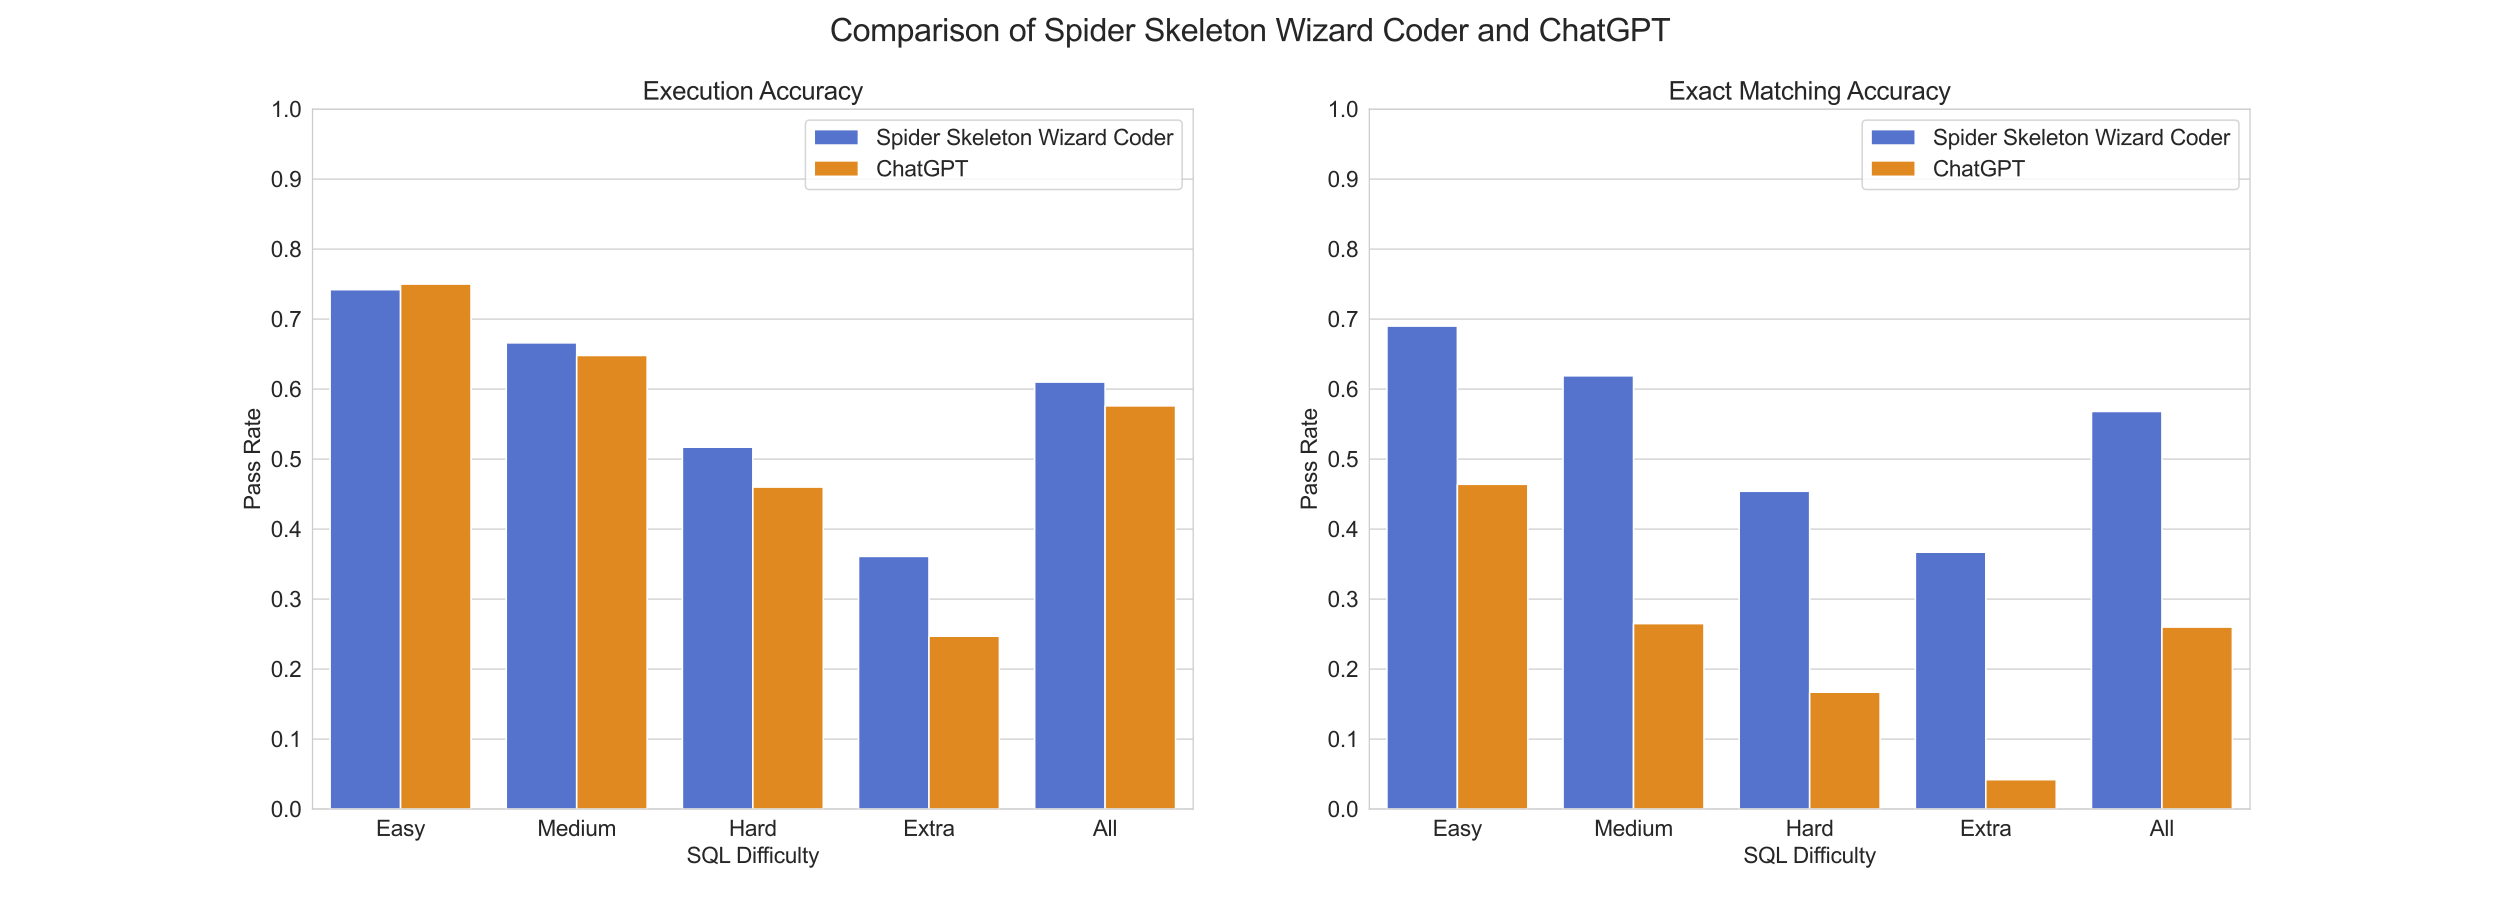 <?xml version="1.0" encoding="utf-8" standalone="no"?>
<!DOCTYPE svg PUBLIC "-//W3C//DTD SVG 1.1//EN"
  "http://www.w3.org/Graphics/SVG/1.1/DTD/svg11.dtd">
<svg xmlns:xlink="http://www.w3.org/1999/xlink" width="1584pt" height="576pt" viewBox="0 0 1584 576" xmlns="http://www.w3.org/2000/svg" version="1.1">
 <defs>
  <style type="text/css">*{stroke-linejoin: round; stroke-linecap: butt}</style>
 </defs>
 <g id="figure_1">
  <g id="patch_1">
   <path d="M 0 576 
L 1584 576 
L 1584 0 
L 0 0 
z
" style="fill: #ffffff"/>
  </g>
  <g id="axes_1">
   <g id="patch_2">
    <path d="M 198 512.64 
L 756 512.64 
L 756 69.12 
L 198 69.12 
z
" style="fill: #ffffff"/>
   </g>
   <g id="matplotlib.axis_1">
    <g id="xtick_1">
     <g id="text_1">
      <!-- Easy -->
      <g style="fill: #262626" transform="translate(238.238 529.661) scale(0.14 -0.14)">
       <defs>
        <path id="ArialMT-45" d="M 506 0 
L 506 4581 
L 3819 4581 
L 3819 4041 
L 1113 4041 
L 1113 2638 
L 3647 2638 
L 3647 2100 
L 1113 2100 
L 1113 541 
L 3925 541 
L 3925 0 
L 506 0 
z
" transform="scale(0.016)"/>
        <path id="ArialMT-61" d="M 2588 409 
Q 2275 144 1986 34 
Q 1697 -75 1366 -75 
Q 819 -75 525 192 
Q 231 459 231 875 
Q 231 1119 342 1320 
Q 453 1522 633 1644 
Q 813 1766 1038 1828 
Q 1203 1872 1538 1913 
Q 2219 1994 2541 2106 
Q 2544 2222 2544 2253 
Q 2544 2597 2384 2738 
Q 2169 2928 1744 2928 
Q 1347 2928 1158 2789 
Q 969 2650 878 2297 
L 328 2372 
Q 403 2725 575 2942 
Q 747 3159 1072 3276 
Q 1397 3394 1825 3394 
Q 2250 3394 2515 3294 
Q 2781 3194 2906 3042 
Q 3031 2891 3081 2659 
Q 3109 2516 3109 2141 
L 3109 1391 
Q 3109 606 3145 398 
Q 3181 191 3288 0 
L 2700 0 
Q 2613 175 2588 409 
z
M 2541 1666 
Q 2234 1541 1622 1453 
Q 1275 1403 1131 1340 
Q 988 1278 909 1158 
Q 831 1038 831 891 
Q 831 666 1001 516 
Q 1172 366 1500 366 
Q 1825 366 2078 508 
Q 2331 650 2450 897 
Q 2541 1088 2541 1459 
L 2541 1666 
z
" transform="scale(0.016)"/>
        <path id="ArialMT-73" d="M 197 991 
L 753 1078 
Q 800 744 1014 566 
Q 1228 388 1613 388 
Q 2000 388 2187 545 
Q 2375 703 2375 916 
Q 2375 1106 2209 1216 
Q 2094 1291 1634 1406 
Q 1016 1563 777 1677 
Q 538 1791 414 1992 
Q 291 2194 291 2438 
Q 291 2659 392 2848 
Q 494 3038 669 3163 
Q 800 3259 1026 3326 
Q 1253 3394 1513 3394 
Q 1903 3394 2198 3281 
Q 2494 3169 2634 2976 
Q 2775 2784 2828 2463 
L 2278 2388 
Q 2241 2644 2061 2787 
Q 1881 2931 1553 2931 
Q 1166 2931 1000 2803 
Q 834 2675 834 2503 
Q 834 2394 903 2306 
Q 972 2216 1119 2156 
Q 1203 2125 1616 2013 
Q 2213 1853 2448 1751 
Q 2684 1650 2818 1456 
Q 2953 1263 2953 975 
Q 2953 694 2789 445 
Q 2625 197 2315 61 
Q 2006 -75 1616 -75 
Q 969 -75 630 194 
Q 291 463 197 991 
z
" transform="scale(0.016)"/>
        <path id="ArialMT-79" d="M 397 -1278 
L 334 -750 
Q 519 -800 656 -800 
Q 844 -800 956 -737 
Q 1069 -675 1141 -563 
Q 1194 -478 1313 -144 
Q 1328 -97 1363 -6 
L 103 3319 
L 709 3319 
L 1400 1397 
Q 1534 1031 1641 628 
Q 1738 1016 1872 1384 
L 2581 3319 
L 3144 3319 
L 1881 -56 
Q 1678 -603 1566 -809 
Q 1416 -1088 1222 -1217 
Q 1028 -1347 759 -1347 
Q 597 -1347 397 -1278 
z
" transform="scale(0.016)"/>
       </defs>
       <use xlink:href="#ArialMT-45"/>
       <use xlink:href="#ArialMT-61" x="66.699"/>
       <use xlink:href="#ArialMT-73" x="122.314"/>
       <use xlink:href="#ArialMT-79" x="172.314"/>
      </g>
     </g>
    </g>
    <g id="xtick_2">
     <g id="text_2">
      <!-- Medium -->
      <g style="fill: #262626" transform="translate(340.505 529.661) scale(0.14 -0.14)">
       <defs>
        <path id="ArialMT-4d" d="M 475 0 
L 475 4581 
L 1388 4581 
L 2472 1338 
Q 2622 884 2691 659 
Q 2769 909 2934 1394 
L 4031 4581 
L 4847 4581 
L 4847 0 
L 4263 0 
L 4263 3834 
L 2931 0 
L 2384 0 
L 1059 3900 
L 1059 0 
L 475 0 
z
" transform="scale(0.016)"/>
        <path id="ArialMT-65" d="M 2694 1069 
L 3275 997 
Q 3138 488 2766 206 
Q 2394 -75 1816 -75 
Q 1088 -75 661 373 
Q 234 822 234 1631 
Q 234 2469 665 2931 
Q 1097 3394 1784 3394 
Q 2450 3394 2872 2941 
Q 3294 2488 3294 1666 
Q 3294 1616 3291 1516 
L 816 1516 
Q 847 969 1125 678 
Q 1403 388 1819 388 
Q 2128 388 2347 550 
Q 2566 713 2694 1069 
z
M 847 1978 
L 2700 1978 
Q 2663 2397 2488 2606 
Q 2219 2931 1791 2931 
Q 1403 2931 1139 2672 
Q 875 2413 847 1978 
z
" transform="scale(0.016)"/>
        <path id="ArialMT-64" d="M 2575 0 
L 2575 419 
Q 2259 -75 1647 -75 
Q 1250 -75 917 144 
Q 584 363 401 755 
Q 219 1147 219 1656 
Q 219 2153 384 2558 
Q 550 2963 881 3178 
Q 1213 3394 1622 3394 
Q 1922 3394 2156 3267 
Q 2391 3141 2538 2938 
L 2538 4581 
L 3097 4581 
L 3097 0 
L 2575 0 
z
M 797 1656 
Q 797 1019 1065 703 
Q 1334 388 1700 388 
Q 2069 388 2326 689 
Q 2584 991 2584 1609 
Q 2584 2291 2321 2609 
Q 2059 2928 1675 2928 
Q 1300 2928 1048 2622 
Q 797 2316 797 1656 
z
" transform="scale(0.016)"/>
        <path id="ArialMT-69" d="M 425 3934 
L 425 4581 
L 988 4581 
L 988 3934 
L 425 3934 
z
M 425 0 
L 425 3319 
L 988 3319 
L 988 0 
L 425 0 
z
" transform="scale(0.016)"/>
        <path id="ArialMT-75" d="M 2597 0 
L 2597 488 
Q 2209 -75 1544 -75 
Q 1250 -75 995 37 
Q 741 150 617 320 
Q 494 491 444 738 
Q 409 903 409 1263 
L 409 3319 
L 972 3319 
L 972 1478 
Q 972 1038 1006 884 
Q 1059 663 1231 536 
Q 1403 409 1656 409 
Q 1909 409 2131 539 
Q 2353 669 2445 892 
Q 2538 1116 2538 1541 
L 2538 3319 
L 3100 3319 
L 3100 0 
L 2597 0 
z
" transform="scale(0.016)"/>
        <path id="ArialMT-6d" d="M 422 0 
L 422 3319 
L 925 3319 
L 925 2853 
Q 1081 3097 1340 3245 
Q 1600 3394 1931 3394 
Q 2300 3394 2536 3241 
Q 2772 3088 2869 2813 
Q 3263 3394 3894 3394 
Q 4388 3394 4653 3120 
Q 4919 2847 4919 2278 
L 4919 0 
L 4359 0 
L 4359 2091 
Q 4359 2428 4304 2576 
Q 4250 2725 4106 2815 
Q 3963 2906 3769 2906 
Q 3419 2906 3187 2673 
Q 2956 2441 2956 1928 
L 2956 0 
L 2394 0 
L 2394 2156 
Q 2394 2531 2256 2718 
Q 2119 2906 1806 2906 
Q 1569 2906 1367 2781 
Q 1166 2656 1075 2415 
Q 984 2175 984 1722 
L 984 0 
L 422 0 
z
" transform="scale(0.016)"/>
       </defs>
       <use xlink:href="#ArialMT-4d"/>
       <use xlink:href="#ArialMT-65" x="83.301"/>
       <use xlink:href="#ArialMT-64" x="138.916"/>
       <use xlink:href="#ArialMT-69" x="194.531"/>
       <use xlink:href="#ArialMT-75" x="216.748"/>
       <use xlink:href="#ArialMT-6d" x="272.363"/>
      </g>
     </g>
    </g>
    <g id="xtick_3">
     <g id="text_3">
      <!-- Hard -->
      <g style="fill: #262626" transform="translate(461.829 529.661) scale(0.14 -0.14)">
       <defs>
        <path id="ArialMT-48" d="M 513 0 
L 513 4581 
L 1119 4581 
L 1119 2700 
L 3500 2700 
L 3500 4581 
L 4106 4581 
L 4106 0 
L 3500 0 
L 3500 2159 
L 1119 2159 
L 1119 0 
L 513 0 
z
" transform="scale(0.016)"/>
        <path id="ArialMT-72" d="M 416 0 
L 416 3319 
L 922 3319 
L 922 2816 
Q 1116 3169 1280 3281 
Q 1444 3394 1641 3394 
Q 1925 3394 2219 3213 
L 2025 2691 
Q 1819 2813 1613 2813 
Q 1428 2813 1281 2702 
Q 1134 2591 1072 2394 
Q 978 2094 978 1738 
L 978 0 
L 416 0 
z
" transform="scale(0.016)"/>
       </defs>
       <use xlink:href="#ArialMT-48"/>
       <use xlink:href="#ArialMT-61" x="72.217"/>
       <use xlink:href="#ArialMT-72" x="127.832"/>
       <use xlink:href="#ArialMT-64" x="161.133"/>
      </g>
     </g>
    </g>
    <g id="xtick_4">
     <g id="text_4">
      <!-- Extra -->
      <g style="fill: #262626" transform="translate(572.263 529.661) scale(0.14 -0.14)">
       <defs>
        <path id="ArialMT-78" d="M 47 0 
L 1259 1725 
L 138 3319 
L 841 3319 
L 1350 2541 
Q 1494 2319 1581 2169 
Q 1719 2375 1834 2534 
L 2394 3319 
L 3066 3319 
L 1919 1756 
L 3153 0 
L 2463 0 
L 1781 1031 
L 1600 1309 
L 728 0 
L 47 0 
z
" transform="scale(0.016)"/>
        <path id="ArialMT-74" d="M 1650 503 
L 1731 6 
Q 1494 -44 1306 -44 
Q 1000 -44 831 53 
Q 663 150 594 308 
Q 525 466 525 972 
L 525 2881 
L 113 2881 
L 113 3319 
L 525 3319 
L 525 4141 
L 1084 4478 
L 1084 3319 
L 1650 3319 
L 1650 2881 
L 1084 2881 
L 1084 941 
Q 1084 700 1114 631 
Q 1144 563 1211 522 
Q 1278 481 1403 481 
Q 1497 481 1650 503 
z
" transform="scale(0.016)"/>
       </defs>
       <use xlink:href="#ArialMT-45"/>
       <use xlink:href="#ArialMT-78" x="66.699"/>
       <use xlink:href="#ArialMT-74" x="116.699"/>
       <use xlink:href="#ArialMT-72" x="144.482"/>
       <use xlink:href="#ArialMT-61" x="177.783"/>
      </g>
     </g>
    </g>
    <g id="xtick_5">
     <g id="text_5">
      <!-- All -->
      <g style="fill: #262626" transform="translate(692.42 529.661) scale(0.14 -0.14)">
       <defs>
        <path id="ArialMT-41" d="M -9 0 
L 1750 4581 
L 2403 4581 
L 4278 0 
L 3588 0 
L 3053 1388 
L 1138 1388 
L 634 0 
L -9 0 
z
M 1313 1881 
L 2866 1881 
L 2388 3150 
Q 2169 3728 2063 4100 
Q 1975 3659 1816 3225 
L 1313 1881 
z
" transform="scale(0.016)"/>
        <path id="ArialMT-6c" d="M 409 0 
L 409 4581 
L 972 4581 
L 972 0 
L 409 0 
z
" transform="scale(0.016)"/>
       </defs>
       <use xlink:href="#ArialMT-41"/>
       <use xlink:href="#ArialMT-6c" x="66.699"/>
       <use xlink:href="#ArialMT-6c" x="88.916"/>
      </g>
     </g>
    </g>
    <g id="text_6">
     <!-- SQL Difficulty -->
     <g style="fill: #262626" transform="translate(434.986 546.808) scale(0.14 -0.14)">
      <defs>
       <path id="ArialMT-53" d="M 288 1472 
L 859 1522 
Q 900 1178 1048 958 
Q 1197 738 1509 602 
Q 1822 466 2213 466 
Q 2559 466 2825 569 
Q 3091 672 3220 851 
Q 3350 1031 3350 1244 
Q 3350 1459 3225 1620 
Q 3100 1781 2813 1891 
Q 2628 1963 1997 2114 
Q 1366 2266 1113 2400 
Q 784 2572 623 2826 
Q 463 3081 463 3397 
Q 463 3744 659 4045 
Q 856 4347 1234 4503 
Q 1613 4659 2075 4659 
Q 2584 4659 2973 4495 
Q 3363 4331 3572 4012 
Q 3781 3694 3797 3291 
L 3216 3247 
Q 3169 3681 2898 3903 
Q 2628 4125 2100 4125 
Q 1550 4125 1298 3923 
Q 1047 3722 1047 3438 
Q 1047 3191 1225 3031 
Q 1400 2872 2139 2705 
Q 2878 2538 3153 2413 
Q 3553 2228 3743 1945 
Q 3934 1663 3934 1294 
Q 3934 928 3725 604 
Q 3516 281 3123 101 
Q 2731 -78 2241 -78 
Q 1619 -78 1198 103 
Q 778 284 539 648 
Q 300 1013 288 1472 
z
" transform="scale(0.016)"/>
       <path id="ArialMT-51" d="M 3966 491 
Q 4388 200 4744 66 
L 4566 -356 
Q 4072 -178 3581 206 
Q 3072 -78 2456 -78 
Q 1834 -78 1328 222 
Q 822 522 548 1065 
Q 275 1609 275 2291 
Q 275 2969 550 3525 
Q 825 4081 1333 4372 
Q 1841 4663 2469 4663 
Q 3103 4663 3612 4361 
Q 4122 4059 4389 3517 
Q 4656 2975 4656 2294 
Q 4656 1728 4484 1276 
Q 4313 825 3966 491 
z
M 2631 1266 
Q 3156 1119 3497 828 
Q 4031 1316 4031 2294 
Q 4031 2850 3842 3265 
Q 3653 3681 3289 3911 
Q 2925 4141 2472 4141 
Q 1794 4141 1347 3677 
Q 900 3213 900 2291 
Q 900 1397 1342 919 
Q 1784 441 2472 441 
Q 2797 441 3084 563 
Q 2800 747 2484 825 
L 2631 1266 
z
" transform="scale(0.016)"/>
       <path id="ArialMT-4c" d="M 469 0 
L 469 4581 
L 1075 4581 
L 1075 541 
L 3331 541 
L 3331 0 
L 469 0 
z
" transform="scale(0.016)"/>
       <path id="ArialMT-20" transform="scale(0.016)"/>
       <path id="ArialMT-44" d="M 494 0 
L 494 4581 
L 2072 4581 
Q 2606 4581 2888 4516 
Q 3281 4425 3559 4188 
Q 3922 3881 4101 3404 
Q 4281 2928 4281 2316 
Q 4281 1794 4159 1391 
Q 4038 988 3847 723 
Q 3656 459 3429 307 
Q 3203 156 2883 78 
Q 2563 0 2147 0 
L 494 0 
z
M 1100 541 
L 2078 541 
Q 2531 541 2789 625 
Q 3047 709 3200 863 
Q 3416 1078 3536 1442 
Q 3656 1806 3656 2325 
Q 3656 3044 3420 3430 
Q 3184 3816 2847 3947 
Q 2603 4041 2063 4041 
L 1100 4041 
L 1100 541 
z
" transform="scale(0.016)"/>
       <path id="ArialMT-66" d="M 556 0 
L 556 2881 
L 59 2881 
L 59 3319 
L 556 3319 
L 556 3672 
Q 556 4006 616 4169 
Q 697 4388 901 4523 
Q 1106 4659 1475 4659 
Q 1713 4659 2000 4603 
L 1916 4113 
Q 1741 4144 1584 4144 
Q 1328 4144 1222 4034 
Q 1116 3925 1116 3625 
L 1116 3319 
L 1763 3319 
L 1763 2881 
L 1116 2881 
L 1116 0 
L 556 0 
z
" transform="scale(0.016)"/>
       <path id="ArialMT-63" d="M 2588 1216 
L 3141 1144 
Q 3050 572 2676 248 
Q 2303 -75 1759 -75 
Q 1078 -75 664 370 
Q 250 816 250 1647 
Q 250 2184 428 2587 
Q 606 2991 970 3192 
Q 1334 3394 1763 3394 
Q 2303 3394 2647 3120 
Q 2991 2847 3088 2344 
L 2541 2259 
Q 2463 2594 2264 2762 
Q 2066 2931 1784 2931 
Q 1359 2931 1093 2626 
Q 828 2322 828 1663 
Q 828 994 1084 691 
Q 1341 388 1753 388 
Q 2084 388 2306 591 
Q 2528 794 2588 1216 
z
" transform="scale(0.016)"/>
      </defs>
      <use xlink:href="#ArialMT-53"/>
      <use xlink:href="#ArialMT-51" x="66.699"/>
      <use xlink:href="#ArialMT-4c" x="144.482"/>
      <use xlink:href="#ArialMT-20" x="196.348"/>
      <use xlink:href="#ArialMT-44" x="224.131"/>
      <use xlink:href="#ArialMT-69" x="296.348"/>
      <use xlink:href="#ArialMT-66" x="318.564"/>
      <use xlink:href="#ArialMT-66" x="344.598"/>
      <use xlink:href="#ArialMT-69" x="372.381"/>
      <use xlink:href="#ArialMT-63" x="394.598"/>
      <use xlink:href="#ArialMT-75" x="444.598"/>
      <use xlink:href="#ArialMT-6c" x="500.213"/>
      <use xlink:href="#ArialMT-74" x="522.43"/>
      <use xlink:href="#ArialMT-79" x="550.213"/>
     </g>
    </g>
   </g>
   <g id="matplotlib.axis_2">
    <g id="ytick_1">
     <g id="line2d_1">
      <path d="M 198 512.64 
L 756 512.64 
" clip-path="url(#pd4c7e85ab8)" style="fill: none; stroke: #cccccc; stroke-width: 0.8; stroke-linecap: round"/>
     </g>
     <g id="text_7">
      <!-- 0.0 -->
      <g style="fill: #262626" transform="translate(171.54 517.65) scale(0.14 -0.14)">
       <defs>
        <path id="ArialMT-30" d="M 266 2259 
Q 266 3072 433 3567 
Q 600 4063 929 4331 
Q 1259 4600 1759 4600 
Q 2128 4600 2406 4451 
Q 2684 4303 2865 4023 
Q 3047 3744 3150 3342 
Q 3253 2941 3253 2259 
Q 3253 1453 3087 958 
Q 2922 463 2592 192 
Q 2263 -78 1759 -78 
Q 1097 -78 719 397 
Q 266 969 266 2259 
z
M 844 2259 
Q 844 1131 1108 757 
Q 1372 384 1759 384 
Q 2147 384 2411 759 
Q 2675 1134 2675 2259 
Q 2675 3391 2411 3762 
Q 2147 4134 1753 4134 
Q 1366 4134 1134 3806 
Q 844 3388 844 2259 
z
" transform="scale(0.016)"/>
        <path id="ArialMT-2e" d="M 581 0 
L 581 641 
L 1222 641 
L 1222 0 
L 581 0 
z
" transform="scale(0.016)"/>
       </defs>
       <use xlink:href="#ArialMT-30"/>
       <use xlink:href="#ArialMT-2e" x="55.615"/>
       <use xlink:href="#ArialMT-30" x="83.398"/>
      </g>
     </g>
    </g>
    <g id="ytick_2">
     <g id="line2d_2">
      <path d="M 198 468.288 
L 756 468.288 
" clip-path="url(#pd4c7e85ab8)" style="fill: none; stroke: #cccccc; stroke-width: 0.8; stroke-linecap: round"/>
     </g>
     <g id="text_8">
      <!-- 0.1 -->
      <g style="fill: #262626" transform="translate(171.54 473.298) scale(0.14 -0.14)">
       <defs>
        <path id="ArialMT-31" d="M 2384 0 
L 1822 0 
L 1822 3584 
Q 1619 3391 1289 3197 
Q 959 3003 697 2906 
L 697 3450 
Q 1169 3672 1522 3987 
Q 1875 4303 2022 4600 
L 2384 4600 
L 2384 0 
z
" transform="scale(0.016)"/>
       </defs>
       <use xlink:href="#ArialMT-30"/>
       <use xlink:href="#ArialMT-2e" x="55.615"/>
       <use xlink:href="#ArialMT-31" x="83.398"/>
      </g>
     </g>
    </g>
    <g id="ytick_3">
     <g id="line2d_3">
      <path d="M 198 423.936 
L 756 423.936 
" clip-path="url(#pd4c7e85ab8)" style="fill: none; stroke: #cccccc; stroke-width: 0.8; stroke-linecap: round"/>
     </g>
     <g id="text_9">
      <!-- 0.2 -->
      <g style="fill: #262626" transform="translate(171.54 428.946) scale(0.14 -0.14)">
       <defs>
        <path id="ArialMT-32" d="M 3222 541 
L 3222 0 
L 194 0 
Q 188 203 259 391 
Q 375 700 629 1000 
Q 884 1300 1366 1694 
Q 2113 2306 2375 2664 
Q 2638 3022 2638 3341 
Q 2638 3675 2398 3904 
Q 2159 4134 1775 4134 
Q 1369 4134 1125 3890 
Q 881 3647 878 3216 
L 300 3275 
Q 359 3922 746 4261 
Q 1134 4600 1788 4600 
Q 2447 4600 2831 4234 
Q 3216 3869 3216 3328 
Q 3216 3053 3103 2787 
Q 2991 2522 2730 2228 
Q 2469 1934 1863 1422 
Q 1356 997 1212 845 
Q 1069 694 975 541 
L 3222 541 
z
" transform="scale(0.016)"/>
       </defs>
       <use xlink:href="#ArialMT-30"/>
       <use xlink:href="#ArialMT-2e" x="55.615"/>
       <use xlink:href="#ArialMT-32" x="83.398"/>
      </g>
     </g>
    </g>
    <g id="ytick_4">
     <g id="line2d_4">
      <path d="M 198 379.584 
L 756 379.584 
" clip-path="url(#pd4c7e85ab8)" style="fill: none; stroke: #cccccc; stroke-width: 0.8; stroke-linecap: round"/>
     </g>
     <g id="text_10">
      <!-- 0.3 -->
      <g style="fill: #262626" transform="translate(171.54 384.594) scale(0.14 -0.14)">
       <defs>
        <path id="ArialMT-33" d="M 269 1209 
L 831 1284 
Q 928 806 1161 595 
Q 1394 384 1728 384 
Q 2125 384 2398 659 
Q 2672 934 2672 1341 
Q 2672 1728 2419 1979 
Q 2166 2231 1775 2231 
Q 1616 2231 1378 2169 
L 1441 2663 
Q 1497 2656 1531 2656 
Q 1891 2656 2178 2843 
Q 2466 3031 2466 3422 
Q 2466 3731 2256 3934 
Q 2047 4138 1716 4138 
Q 1388 4138 1169 3931 
Q 950 3725 888 3313 
L 325 3413 
Q 428 3978 793 4289 
Q 1159 4600 1703 4600 
Q 2078 4600 2393 4439 
Q 2709 4278 2876 4000 
Q 3044 3722 3044 3409 
Q 3044 3113 2884 2869 
Q 2725 2625 2413 2481 
Q 2819 2388 3044 2092 
Q 3269 1797 3269 1353 
Q 3269 753 2831 336 
Q 2394 -81 1725 -81 
Q 1122 -81 723 278 
Q 325 638 269 1209 
z
" transform="scale(0.016)"/>
       </defs>
       <use xlink:href="#ArialMT-30"/>
       <use xlink:href="#ArialMT-2e" x="55.615"/>
       <use xlink:href="#ArialMT-33" x="83.398"/>
      </g>
     </g>
    </g>
    <g id="ytick_5">
     <g id="line2d_5">
      <path d="M 198 335.232 
L 756 335.232 
" clip-path="url(#pd4c7e85ab8)" style="fill: none; stroke: #cccccc; stroke-width: 0.8; stroke-linecap: round"/>
     </g>
     <g id="text_11">
      <!-- 0.4 -->
      <g style="fill: #262626" transform="translate(171.54 340.242) scale(0.14 -0.14)">
       <defs>
        <path id="ArialMT-34" d="M 2069 0 
L 2069 1097 
L 81 1097 
L 81 1613 
L 2172 4581 
L 2631 4581 
L 2631 1613 
L 3250 1613 
L 3250 1097 
L 2631 1097 
L 2631 0 
L 2069 0 
z
M 2069 1613 
L 2069 3678 
L 634 1613 
L 2069 1613 
z
" transform="scale(0.016)"/>
       </defs>
       <use xlink:href="#ArialMT-30"/>
       <use xlink:href="#ArialMT-2e" x="55.615"/>
       <use xlink:href="#ArialMT-34" x="83.398"/>
      </g>
     </g>
    </g>
    <g id="ytick_6">
     <g id="line2d_6">
      <path d="M 198 290.88 
L 756 290.88 
" clip-path="url(#pd4c7e85ab8)" style="fill: none; stroke: #cccccc; stroke-width: 0.8; stroke-linecap: round"/>
     </g>
     <g id="text_12">
      <!-- 0.5 -->
      <g style="fill: #262626" transform="translate(171.54 295.89) scale(0.14 -0.14)">
       <defs>
        <path id="ArialMT-35" d="M 266 1200 
L 856 1250 
Q 922 819 1161 601 
Q 1400 384 1738 384 
Q 2144 384 2425 690 
Q 2706 997 2706 1503 
Q 2706 1984 2436 2262 
Q 2166 2541 1728 2541 
Q 1456 2541 1237 2417 
Q 1019 2294 894 2097 
L 366 2166 
L 809 4519 
L 3088 4519 
L 3088 3981 
L 1259 3981 
L 1013 2750 
Q 1425 3038 1878 3038 
Q 2478 3038 2890 2622 
Q 3303 2206 3303 1553 
Q 3303 931 2941 478 
Q 2500 -78 1738 -78 
Q 1113 -78 717 272 
Q 322 622 266 1200 
z
" transform="scale(0.016)"/>
       </defs>
       <use xlink:href="#ArialMT-30"/>
       <use xlink:href="#ArialMT-2e" x="55.615"/>
       <use xlink:href="#ArialMT-35" x="83.398"/>
      </g>
     </g>
    </g>
    <g id="ytick_7">
     <g id="line2d_7">
      <path d="M 198 246.528 
L 756 246.528 
" clip-path="url(#pd4c7e85ab8)" style="fill: none; stroke: #cccccc; stroke-width: 0.8; stroke-linecap: round"/>
     </g>
     <g id="text_13">
      <!-- 0.6 -->
      <g style="fill: #262626" transform="translate(171.54 251.538) scale(0.14 -0.14)">
       <defs>
        <path id="ArialMT-36" d="M 3184 3459 
L 2625 3416 
Q 2550 3747 2413 3897 
Q 2184 4138 1850 4138 
Q 1581 4138 1378 3988 
Q 1113 3794 959 3422 
Q 806 3050 800 2363 
Q 1003 2672 1297 2822 
Q 1591 2972 1913 2972 
Q 2475 2972 2870 2558 
Q 3266 2144 3266 1488 
Q 3266 1056 3080 686 
Q 2894 316 2569 119 
Q 2244 -78 1831 -78 
Q 1128 -78 684 439 
Q 241 956 241 2144 
Q 241 3472 731 4075 
Q 1159 4600 1884 4600 
Q 2425 4600 2770 4297 
Q 3116 3994 3184 3459 
z
M 888 1484 
Q 888 1194 1011 928 
Q 1134 663 1356 523 
Q 1578 384 1822 384 
Q 2178 384 2434 671 
Q 2691 959 2691 1453 
Q 2691 1928 2437 2201 
Q 2184 2475 1800 2475 
Q 1419 2475 1153 2201 
Q 888 1928 888 1484 
z
" transform="scale(0.016)"/>
       </defs>
       <use xlink:href="#ArialMT-30"/>
       <use xlink:href="#ArialMT-2e" x="55.615"/>
       <use xlink:href="#ArialMT-36" x="83.398"/>
      </g>
     </g>
    </g>
    <g id="ytick_8">
     <g id="line2d_8">
      <path d="M 198 202.176 
L 756 202.176 
" clip-path="url(#pd4c7e85ab8)" style="fill: none; stroke: #cccccc; stroke-width: 0.8; stroke-linecap: round"/>
     </g>
     <g id="text_14">
      <!-- 0.7 -->
      <g style="fill: #262626" transform="translate(171.54 207.186) scale(0.14 -0.14)">
       <defs>
        <path id="ArialMT-37" d="M 303 3981 
L 303 4522 
L 3269 4522 
L 3269 4084 
Q 2831 3619 2401 2847 
Q 1972 2075 1738 1259 
Q 1569 684 1522 0 
L 944 0 
Q 953 541 1156 1306 
Q 1359 2072 1739 2783 
Q 2119 3494 2547 3981 
L 303 3981 
z
" transform="scale(0.016)"/>
       </defs>
       <use xlink:href="#ArialMT-30"/>
       <use xlink:href="#ArialMT-2e" x="55.615"/>
       <use xlink:href="#ArialMT-37" x="83.398"/>
      </g>
     </g>
    </g>
    <g id="ytick_9">
     <g id="line2d_9">
      <path d="M 198 157.824 
L 756 157.824 
" clip-path="url(#pd4c7e85ab8)" style="fill: none; stroke: #cccccc; stroke-width: 0.8; stroke-linecap: round"/>
     </g>
     <g id="text_15">
      <!-- 0.8 -->
      <g style="fill: #262626" transform="translate(171.54 162.834) scale(0.14 -0.14)">
       <defs>
        <path id="ArialMT-38" d="M 1131 2484 
Q 781 2613 612 2850 
Q 444 3088 444 3419 
Q 444 3919 803 4259 
Q 1163 4600 1759 4600 
Q 2359 4600 2725 4251 
Q 3091 3903 3091 3403 
Q 3091 3084 2923 2848 
Q 2756 2613 2416 2484 
Q 2838 2347 3058 2040 
Q 3278 1734 3278 1309 
Q 3278 722 2862 322 
Q 2447 -78 1769 -78 
Q 1091 -78 675 323 
Q 259 725 259 1325 
Q 259 1772 486 2073 
Q 713 2375 1131 2484 
z
M 1019 3438 
Q 1019 3113 1228 2906 
Q 1438 2700 1772 2700 
Q 2097 2700 2305 2904 
Q 2513 3109 2513 3406 
Q 2513 3716 2298 3927 
Q 2084 4138 1766 4138 
Q 1444 4138 1231 3931 
Q 1019 3725 1019 3438 
z
M 838 1322 
Q 838 1081 952 856 
Q 1066 631 1291 507 
Q 1516 384 1775 384 
Q 2178 384 2440 643 
Q 2703 903 2703 1303 
Q 2703 1709 2433 1975 
Q 2163 2241 1756 2241 
Q 1359 2241 1098 1978 
Q 838 1716 838 1322 
z
" transform="scale(0.016)"/>
       </defs>
       <use xlink:href="#ArialMT-30"/>
       <use xlink:href="#ArialMT-2e" x="55.615"/>
       <use xlink:href="#ArialMT-38" x="83.398"/>
      </g>
     </g>
    </g>
    <g id="ytick_10">
     <g id="line2d_10">
      <path d="M 198 113.472 
L 756 113.472 
" clip-path="url(#pd4c7e85ab8)" style="fill: none; stroke: #cccccc; stroke-width: 0.8; stroke-linecap: round"/>
     </g>
     <g id="text_16">
      <!-- 0.9 -->
      <g style="fill: #262626" transform="translate(171.54 118.482) scale(0.14 -0.14)">
       <defs>
        <path id="ArialMT-39" d="M 350 1059 
L 891 1109 
Q 959 728 1153 556 
Q 1347 384 1650 384 
Q 1909 384 2104 503 
Q 2300 622 2425 820 
Q 2550 1019 2634 1356 
Q 2719 1694 2719 2044 
Q 2719 2081 2716 2156 
Q 2547 1888 2255 1720 
Q 1963 1553 1622 1553 
Q 1053 1553 659 1965 
Q 266 2378 266 3053 
Q 266 3750 677 4175 
Q 1088 4600 1706 4600 
Q 2153 4600 2523 4359 
Q 2894 4119 3086 3673 
Q 3278 3228 3278 2384 
Q 3278 1506 3087 986 
Q 2897 466 2520 194 
Q 2144 -78 1638 -78 
Q 1100 -78 759 220 
Q 419 519 350 1059 
z
M 2653 3081 
Q 2653 3566 2395 3850 
Q 2138 4134 1775 4134 
Q 1400 4134 1122 3828 
Q 844 3522 844 3034 
Q 844 2597 1108 2323 
Q 1372 2050 1759 2050 
Q 2150 2050 2401 2323 
Q 2653 2597 2653 3081 
z
" transform="scale(0.016)"/>
       </defs>
       <use xlink:href="#ArialMT-30"/>
       <use xlink:href="#ArialMT-2e" x="55.615"/>
       <use xlink:href="#ArialMT-39" x="83.398"/>
      </g>
     </g>
    </g>
    <g id="ytick_11">
     <g id="line2d_11">
      <path d="M 198 69.12 
L 756 69.12 
" clip-path="url(#pd4c7e85ab8)" style="fill: none; stroke: #cccccc; stroke-width: 0.8; stroke-linecap: round"/>
     </g>
     <g id="text_17">
      <!-- 1.0 -->
      <g style="fill: #262626" transform="translate(171.54 74.13) scale(0.14 -0.14)">
       <use xlink:href="#ArialMT-31"/>
       <use xlink:href="#ArialMT-2e" x="55.615"/>
       <use xlink:href="#ArialMT-30" x="83.398"/>
      </g>
     </g>
    </g>
    <g id="text_18">
     <!-- Pass Rate -->
     <g style="fill: #262626" transform="translate(164.757 323.172) rotate(-90) scale(0.14 -0.14)">
      <defs>
       <path id="ArialMT-50" d="M 494 0 
L 494 4581 
L 2222 4581 
Q 2678 4581 2919 4538 
Q 3256 4481 3484 4323 
Q 3713 4166 3852 3881 
Q 3991 3597 3991 3256 
Q 3991 2672 3619 2267 
Q 3247 1863 2275 1863 
L 1100 1863 
L 1100 0 
L 494 0 
z
M 1100 2403 
L 2284 2403 
Q 2872 2403 3119 2622 
Q 3366 2841 3366 3238 
Q 3366 3525 3220 3729 
Q 3075 3934 2838 4000 
Q 2684 4041 2272 4041 
L 1100 4041 
L 1100 2403 
z
" transform="scale(0.016)"/>
       <path id="ArialMT-52" d="M 503 0 
L 503 4581 
L 2534 4581 
Q 3147 4581 3465 4457 
Q 3784 4334 3975 4021 
Q 4166 3709 4166 3331 
Q 4166 2844 3850 2509 
Q 3534 2175 2875 2084 
Q 3116 1969 3241 1856 
Q 3506 1613 3744 1247 
L 4541 0 
L 3778 0 
L 3172 953 
Q 2906 1366 2734 1584 
Q 2563 1803 2427 1890 
Q 2291 1978 2150 2013 
Q 2047 2034 1813 2034 
L 1109 2034 
L 1109 0 
L 503 0 
z
M 1109 2559 
L 2413 2559 
Q 2828 2559 3062 2645 
Q 3297 2731 3419 2920 
Q 3541 3109 3541 3331 
Q 3541 3656 3305 3865 
Q 3069 4075 2559 4075 
L 1109 4075 
L 1109 2559 
z
" transform="scale(0.016)"/>
      </defs>
      <use xlink:href="#ArialMT-50"/>
      <use xlink:href="#ArialMT-61" x="66.699"/>
      <use xlink:href="#ArialMT-73" x="122.314"/>
      <use xlink:href="#ArialMT-73" x="172.314"/>
      <use xlink:href="#ArialMT-20" x="222.314"/>
      <use xlink:href="#ArialMT-52" x="250.098"/>
      <use xlink:href="#ArialMT-61" x="322.314"/>
      <use xlink:href="#ArialMT-74" x="377.93"/>
      <use xlink:href="#ArialMT-65" x="405.713"/>
     </g>
    </g>
   </g>
   <g id="patch_3">
    <path d="M 209.16 512.64 
L 253.8 512.64 
L 253.8 183.548 
L 209.16 183.548 
z
" clip-path="url(#pd4c7e85ab8)" style="fill: #5573cd; stroke: #ffffff; stroke-linejoin: miter"/>
   </g>
   <g id="patch_4">
    <path d="M 320.76 512.64 
L 365.4 512.64 
L 365.4 217.256 
L 320.76 217.256 
z
" clip-path="url(#pd4c7e85ab8)" style="fill: #5573cd; stroke: #ffffff; stroke-linejoin: miter"/>
   </g>
   <g id="patch_5">
    <path d="M 432.36 512.64 
L 477 512.64 
L 477 283.34 
L 432.36 283.34 
z
" clip-path="url(#pd4c7e85ab8)" style="fill: #5573cd; stroke: #ffffff; stroke-linejoin: miter"/>
   </g>
   <g id="patch_6">
    <path d="M 543.96 512.64 
L 588.6 512.64 
L 588.6 352.529 
L 543.96 352.529 
z
" clip-path="url(#pd4c7e85ab8)" style="fill: #5573cd; stroke: #ffffff; stroke-linejoin: miter"/>
   </g>
   <g id="patch_7">
    <path d="M 655.56 512.64 
L 700.2 512.64 
L 700.2 242.093 
L 655.56 242.093 
z
" clip-path="url(#pd4c7e85ab8)" style="fill: #5573cd; stroke: #ffffff; stroke-linejoin: miter"/>
   </g>
   <g id="patch_8">
    <path d="M 253.8 512.64 
L 298.44 512.64 
L 298.44 180 
L 253.8 180 
z
" clip-path="url(#pd4c7e85ab8)" style="fill: #df8920; stroke: #ffffff; stroke-linejoin: miter"/>
   </g>
   <g id="patch_9">
    <path d="M 365.4 512.64 
L 410.04 512.64 
L 410.04 225.239 
L 365.4 225.239 
z
" clip-path="url(#pd4c7e85ab8)" style="fill: #df8920; stroke: #ffffff; stroke-linejoin: miter"/>
   </g>
   <g id="patch_10">
    <path d="M 477 512.64 
L 521.64 512.64 
L 521.64 308.621 
L 477 308.621 
z
" clip-path="url(#pd4c7e85ab8)" style="fill: #df8920; stroke: #ffffff; stroke-linejoin: miter"/>
   </g>
   <g id="patch_11">
    <path d="M 588.6 512.64 
L 633.24 512.64 
L 633.24 403.091 
L 588.6 403.091 
z
" clip-path="url(#pd4c7e85ab8)" style="fill: #df8920; stroke: #ffffff; stroke-linejoin: miter"/>
   </g>
   <g id="patch_12">
    <path d="M 700.2 512.64 
L 744.84 512.64 
L 744.84 257.172 
L 700.2 257.172 
z
" clip-path="url(#pd4c7e85ab8)" style="fill: #df8920; stroke: #ffffff; stroke-linejoin: miter"/>
   </g>
   <g id="line2d_12">
    <path clip-path="url(#pd4c7e85ab8)" style="fill: none; stroke: #424242; stroke-width: 2.7; stroke-linecap: round"/>
   </g>
   <g id="line2d_13">
    <path clip-path="url(#pd4c7e85ab8)" style="fill: none; stroke: #424242; stroke-width: 2.7; stroke-linecap: round"/>
   </g>
   <g id="line2d_14">
    <path clip-path="url(#pd4c7e85ab8)" style="fill: none; stroke: #424242; stroke-width: 2.7; stroke-linecap: round"/>
   </g>
   <g id="line2d_15">
    <path clip-path="url(#pd4c7e85ab8)" style="fill: none; stroke: #424242; stroke-width: 2.7; stroke-linecap: round"/>
   </g>
   <g id="line2d_16">
    <path clip-path="url(#pd4c7e85ab8)" style="fill: none; stroke: #424242; stroke-width: 2.7; stroke-linecap: round"/>
   </g>
   <g id="line2d_17">
    <path clip-path="url(#pd4c7e85ab8)" style="fill: none; stroke: #424242; stroke-width: 2.7; stroke-linecap: round"/>
   </g>
   <g id="line2d_18">
    <path clip-path="url(#pd4c7e85ab8)" style="fill: none; stroke: #424242; stroke-width: 2.7; stroke-linecap: round"/>
   </g>
   <g id="line2d_19">
    <path clip-path="url(#pd4c7e85ab8)" style="fill: none; stroke: #424242; stroke-width: 2.7; stroke-linecap: round"/>
   </g>
   <g id="line2d_20">
    <path clip-path="url(#pd4c7e85ab8)" style="fill: none; stroke: #424242; stroke-width: 2.7; stroke-linecap: round"/>
   </g>
   <g id="line2d_21">
    <path clip-path="url(#pd4c7e85ab8)" style="fill: none; stroke: #424242; stroke-width: 2.7; stroke-linecap: round"/>
   </g>
   <g id="patch_13">
    <path d="M 198 512.64 
L 198 69.12 
" style="fill: none; stroke: #cccccc; stroke-width: 0.8; stroke-linejoin: miter; stroke-linecap: square"/>
   </g>
   <g id="patch_14">
    <path d="M 756 512.64 
L 756 69.12 
" style="fill: none; stroke: #cccccc; stroke-width: 0.8; stroke-linejoin: miter; stroke-linecap: square"/>
   </g>
   <g id="patch_15">
    <path d="M 198 512.64 
L 756 512.64 
" style="fill: none; stroke: #cccccc; stroke-width: 0.8; stroke-linejoin: miter; stroke-linecap: square"/>
   </g>
   <g id="patch_16">
    <path d="M 198 69.12 
L 756 69.12 
" style="fill: none; stroke: #cccccc; stroke-width: 0.8; stroke-linejoin: miter; stroke-linecap: square"/>
   </g>
   <g id="text_19">
    <!-- Execution Accuracy -->
    <g style="fill: #262626" transform="translate(407.189 63.12) scale(0.16 -0.16)">
     <defs>
      <path id="ArialMT-6f" d="M 213 1659 
Q 213 2581 725 3025 
Q 1153 3394 1769 3394 
Q 2453 3394 2887 2945 
Q 3322 2497 3322 1706 
Q 3322 1066 3130 698 
Q 2938 331 2570 128 
Q 2203 -75 1769 -75 
Q 1072 -75 642 372 
Q 213 819 213 1659 
z
M 791 1659 
Q 791 1022 1069 705 
Q 1347 388 1769 388 
Q 2188 388 2466 706 
Q 2744 1025 2744 1678 
Q 2744 2294 2464 2611 
Q 2184 2928 1769 2928 
Q 1347 2928 1069 2612 
Q 791 2297 791 1659 
z
" transform="scale(0.016)"/>
      <path id="ArialMT-6e" d="M 422 0 
L 422 3319 
L 928 3319 
L 928 2847 
Q 1294 3394 1984 3394 
Q 2284 3394 2536 3286 
Q 2788 3178 2913 3003 
Q 3038 2828 3088 2588 
Q 3119 2431 3119 2041 
L 3119 0 
L 2556 0 
L 2556 2019 
Q 2556 2363 2490 2533 
Q 2425 2703 2258 2804 
Q 2091 2906 1866 2906 
Q 1506 2906 1245 2678 
Q 984 2450 984 1813 
L 984 0 
L 422 0 
z
" transform="scale(0.016)"/>
     </defs>
     <use xlink:href="#ArialMT-45"/>
     <use xlink:href="#ArialMT-78" x="66.699"/>
     <use xlink:href="#ArialMT-65" x="116.699"/>
     <use xlink:href="#ArialMT-63" x="172.314"/>
     <use xlink:href="#ArialMT-75" x="222.314"/>
     <use xlink:href="#ArialMT-74" x="277.93"/>
     <use xlink:href="#ArialMT-69" x="305.713"/>
     <use xlink:href="#ArialMT-6f" x="327.93"/>
     <use xlink:href="#ArialMT-6e" x="383.545"/>
     <use xlink:href="#ArialMT-20" x="439.16"/>
     <use xlink:href="#ArialMT-41" x="461.443"/>
     <use xlink:href="#ArialMT-63" x="528.143"/>
     <use xlink:href="#ArialMT-63" x="578.143"/>
     <use xlink:href="#ArialMT-75" x="628.143"/>
     <use xlink:href="#ArialMT-72" x="683.758"/>
     <use xlink:href="#ArialMT-61" x="717.059"/>
     <use xlink:href="#ArialMT-63" x="772.674"/>
     <use xlink:href="#ArialMT-79" x="822.674"/>
    </g>
   </g>
   <g id="legend_1">
    <g id="patch_17">
     <path d="M 513.1 120.097 
L 746.2 120.097 
Q 749 120.097 749 117.297 
L 749 78.92 
Q 749 76.12 746.2 76.12 
L 513.1 76.12 
Q 510.3 76.12 510.3 78.92 
L 510.3 117.297 
Q 510.3 120.097 513.1 120.097 
z
" style="fill: #ffffff; opacity: 0.8; stroke: #cccccc; stroke-linejoin: miter"/>
    </g>
    <g id="patch_18">
     <path d="M 515.9 91.912 
L 543.9 91.912 
L 543.9 82.112 
L 515.9 82.112 
z
" style="fill: #5573cd; stroke: #ffffff; stroke-linejoin: miter"/>
    </g>
    <g id="text_20">
     <!-- Spider Skeleton Wizard Coder -->
     <g style="fill: #262626" transform="translate(555.1 91.912) scale(0.14 -0.14)">
      <defs>
       <path id="ArialMT-70" d="M 422 -1272 
L 422 3319 
L 934 3319 
L 934 2888 
Q 1116 3141 1344 3267 
Q 1572 3394 1897 3394 
Q 2322 3394 2647 3175 
Q 2972 2956 3137 2557 
Q 3303 2159 3303 1684 
Q 3303 1175 3120 767 
Q 2938 359 2589 142 
Q 2241 -75 1856 -75 
Q 1575 -75 1351 44 
Q 1128 163 984 344 
L 984 -1272 
L 422 -1272 
z
M 931 1641 
Q 931 1000 1190 694 
Q 1450 388 1819 388 
Q 2194 388 2461 705 
Q 2728 1022 2728 1688 
Q 2728 2322 2467 2637 
Q 2206 2953 1844 2953 
Q 1484 2953 1207 2617 
Q 931 2281 931 1641 
z
" transform="scale(0.016)"/>
       <path id="ArialMT-6b" d="M 425 0 
L 425 4581 
L 988 4581 
L 988 1969 
L 2319 3319 
L 3047 3319 
L 1778 2088 
L 3175 0 
L 2481 0 
L 1384 1697 
L 988 1316 
L 988 0 
L 425 0 
z
" transform="scale(0.016)"/>
       <path id="ArialMT-57" d="M 1294 0 
L 78 4581 
L 700 4581 
L 1397 1578 
Q 1509 1106 1591 641 
Q 1766 1375 1797 1488 
L 2669 4581 
L 3400 4581 
L 4056 2263 
Q 4303 1400 4413 641 
Q 4500 1075 4641 1638 
L 5359 4581 
L 5969 4581 
L 4713 0 
L 4128 0 
L 3163 3491 
Q 3041 3928 3019 4028 
Q 2947 3713 2884 3491 
L 1913 0 
L 1294 0 
z
" transform="scale(0.016)"/>
       <path id="ArialMT-7a" d="M 125 0 
L 125 456 
L 2238 2881 
Q 1878 2863 1603 2863 
L 250 2863 
L 250 3319 
L 2963 3319 
L 2963 2947 
L 1166 841 
L 819 456 
Q 1197 484 1528 484 
L 3063 484 
L 3063 0 
L 125 0 
z
" transform="scale(0.016)"/>
       <path id="ArialMT-43" d="M 3763 1606 
L 4369 1453 
Q 4178 706 3683 314 
Q 3188 -78 2472 -78 
Q 1731 -78 1267 223 
Q 803 525 561 1097 
Q 319 1669 319 2325 
Q 319 3041 592 3573 
Q 866 4106 1370 4382 
Q 1875 4659 2481 4659 
Q 3169 4659 3637 4309 
Q 4106 3959 4291 3325 
L 3694 3184 
Q 3534 3684 3231 3912 
Q 2928 4141 2469 4141 
Q 1941 4141 1586 3887 
Q 1231 3634 1087 3207 
Q 944 2781 944 2328 
Q 944 1744 1114 1308 
Q 1284 872 1643 656 
Q 2003 441 2422 441 
Q 2931 441 3284 734 
Q 3638 1028 3763 1606 
z
" transform="scale(0.016)"/>
      </defs>
      <use xlink:href="#ArialMT-53"/>
      <use xlink:href="#ArialMT-70" x="66.699"/>
      <use xlink:href="#ArialMT-69" x="122.314"/>
      <use xlink:href="#ArialMT-64" x="144.531"/>
      <use xlink:href="#ArialMT-65" x="200.146"/>
      <use xlink:href="#ArialMT-72" x="255.762"/>
      <use xlink:href="#ArialMT-20" x="289.062"/>
      <use xlink:href="#ArialMT-53" x="316.846"/>
      <use xlink:href="#ArialMT-6b" x="383.545"/>
      <use xlink:href="#ArialMT-65" x="433.545"/>
      <use xlink:href="#ArialMT-6c" x="489.16"/>
      <use xlink:href="#ArialMT-65" x="511.377"/>
      <use xlink:href="#ArialMT-74" x="566.992"/>
      <use xlink:href="#ArialMT-6f" x="594.775"/>
      <use xlink:href="#ArialMT-6e" x="650.391"/>
      <use xlink:href="#ArialMT-20" x="706.006"/>
      <use xlink:href="#ArialMT-57" x="733.789"/>
      <use xlink:href="#ArialMT-69" x="828.174"/>
      <use xlink:href="#ArialMT-7a" x="850.391"/>
      <use xlink:href="#ArialMT-61" x="900.391"/>
      <use xlink:href="#ArialMT-72" x="956.006"/>
      <use xlink:href="#ArialMT-64" x="989.307"/>
      <use xlink:href="#ArialMT-20" x="1044.922"/>
      <use xlink:href="#ArialMT-43" x="1072.705"/>
      <use xlink:href="#ArialMT-6f" x="1144.922"/>
      <use xlink:href="#ArialMT-64" x="1200.537"/>
      <use xlink:href="#ArialMT-65" x="1256.152"/>
      <use xlink:href="#ArialMT-72" x="1311.768"/>
     </g>
    </g>
    <g id="patch_19">
     <path d="M 515.9 111.715 
L 543.9 111.715 
L 543.9 101.915 
L 515.9 101.915 
z
" style="fill: #df8920; stroke: #ffffff; stroke-linejoin: miter"/>
    </g>
    <g id="text_21">
     <!-- ChatGPT -->
     <g style="fill: #262626" transform="translate(555.1 111.715) scale(0.14 -0.14)">
      <defs>
       <path id="ArialMT-68" d="M 422 0 
L 422 4581 
L 984 4581 
L 984 2938 
Q 1378 3394 1978 3394 
Q 2347 3394 2619 3248 
Q 2891 3103 3008 2847 
Q 3125 2591 3125 2103 
L 3125 0 
L 2563 0 
L 2563 2103 
Q 2563 2525 2380 2717 
Q 2197 2909 1863 2909 
Q 1613 2909 1392 2779 
Q 1172 2650 1078 2428 
Q 984 2206 984 1816 
L 984 0 
L 422 0 
z
" transform="scale(0.016)"/>
       <path id="ArialMT-47" d="M 2638 1797 
L 2638 2334 
L 4578 2338 
L 4578 638 
Q 4131 281 3656 101 
Q 3181 -78 2681 -78 
Q 2006 -78 1454 211 
Q 903 500 622 1047 
Q 341 1594 341 2269 
Q 341 2938 620 3517 
Q 900 4097 1425 4378 
Q 1950 4659 2634 4659 
Q 3131 4659 3532 4498 
Q 3934 4338 4162 4050 
Q 4391 3763 4509 3300 
L 3963 3150 
Q 3859 3500 3706 3700 
Q 3553 3900 3268 4020 
Q 2984 4141 2638 4141 
Q 2222 4141 1919 4014 
Q 1616 3888 1430 3681 
Q 1244 3475 1141 3228 
Q 966 2803 966 2306 
Q 966 1694 1177 1281 
Q 1388 869 1791 669 
Q 2194 469 2647 469 
Q 3041 469 3416 620 
Q 3791 772 3984 944 
L 3984 1797 
L 2638 1797 
z
" transform="scale(0.016)"/>
       <path id="ArialMT-54" d="M 1659 0 
L 1659 4041 
L 150 4041 
L 150 4581 
L 3781 4581 
L 3781 4041 
L 2266 4041 
L 2266 0 
L 1659 0 
z
" transform="scale(0.016)"/>
      </defs>
      <use xlink:href="#ArialMT-43"/>
      <use xlink:href="#ArialMT-68" x="72.217"/>
      <use xlink:href="#ArialMT-61" x="127.832"/>
      <use xlink:href="#ArialMT-74" x="183.447"/>
      <use xlink:href="#ArialMT-47" x="211.23"/>
      <use xlink:href="#ArialMT-50" x="289.014"/>
      <use xlink:href="#ArialMT-54" x="355.713"/>
     </g>
    </g>
   </g>
  </g>
  <g id="axes_2">
   <g id="patch_20">
    <path d="M 867.6 512.64 
L 1425.6 512.64 
L 1425.6 69.12 
L 867.6 69.12 
z
" style="fill: #ffffff"/>
   </g>
   <g id="matplotlib.axis_3">
    <g id="xtick_6">
     <g id="text_22">
      <!-- Easy -->
      <g style="fill: #262626" transform="translate(907.838 529.661) scale(0.14 -0.14)">
       <use xlink:href="#ArialMT-45"/>
       <use xlink:href="#ArialMT-61" x="66.699"/>
       <use xlink:href="#ArialMT-73" x="122.314"/>
       <use xlink:href="#ArialMT-79" x="172.314"/>
      </g>
     </g>
    </g>
    <g id="xtick_7">
     <g id="text_23">
      <!-- Medium -->
      <g style="fill: #262626" transform="translate(1010.105 529.661) scale(0.14 -0.14)">
       <use xlink:href="#ArialMT-4d"/>
       <use xlink:href="#ArialMT-65" x="83.301"/>
       <use xlink:href="#ArialMT-64" x="138.916"/>
       <use xlink:href="#ArialMT-69" x="194.531"/>
       <use xlink:href="#ArialMT-75" x="216.748"/>
       <use xlink:href="#ArialMT-6d" x="272.363"/>
      </g>
     </g>
    </g>
    <g id="xtick_8">
     <g id="text_24">
      <!-- Hard -->
      <g style="fill: #262626" transform="translate(1131.429 529.661) scale(0.14 -0.14)">
       <use xlink:href="#ArialMT-48"/>
       <use xlink:href="#ArialMT-61" x="72.217"/>
       <use xlink:href="#ArialMT-72" x="127.832"/>
       <use xlink:href="#ArialMT-64" x="161.133"/>
      </g>
     </g>
    </g>
    <g id="xtick_9">
     <g id="text_25">
      <!-- Extra -->
      <g style="fill: #262626" transform="translate(1241.863 529.661) scale(0.14 -0.14)">
       <use xlink:href="#ArialMT-45"/>
       <use xlink:href="#ArialMT-78" x="66.699"/>
       <use xlink:href="#ArialMT-74" x="116.699"/>
       <use xlink:href="#ArialMT-72" x="144.482"/>
       <use xlink:href="#ArialMT-61" x="177.783"/>
      </g>
     </g>
    </g>
    <g id="xtick_10">
     <g id="text_26">
      <!-- All -->
      <g style="fill: #262626" transform="translate(1362.02 529.661) scale(0.14 -0.14)">
       <use xlink:href="#ArialMT-41"/>
       <use xlink:href="#ArialMT-6c" x="66.699"/>
       <use xlink:href="#ArialMT-6c" x="88.916"/>
      </g>
     </g>
    </g>
    <g id="text_27">
     <!-- SQL Difficulty -->
     <g style="fill: #262626" transform="translate(1104.586 546.808) scale(0.14 -0.14)">
      <use xlink:href="#ArialMT-53"/>
      <use xlink:href="#ArialMT-51" x="66.699"/>
      <use xlink:href="#ArialMT-4c" x="144.482"/>
      <use xlink:href="#ArialMT-20" x="196.348"/>
      <use xlink:href="#ArialMT-44" x="224.131"/>
      <use xlink:href="#ArialMT-69" x="296.348"/>
      <use xlink:href="#ArialMT-66" x="318.564"/>
      <use xlink:href="#ArialMT-66" x="344.598"/>
      <use xlink:href="#ArialMT-69" x="372.381"/>
      <use xlink:href="#ArialMT-63" x="394.598"/>
      <use xlink:href="#ArialMT-75" x="444.598"/>
      <use xlink:href="#ArialMT-6c" x="500.213"/>
      <use xlink:href="#ArialMT-74" x="522.43"/>
      <use xlink:href="#ArialMT-79" x="550.213"/>
     </g>
    </g>
   </g>
   <g id="matplotlib.axis_4">
    <g id="ytick_12">
     <g id="line2d_22">
      <path d="M 867.6 512.64 
L 1425.6 512.64 
" clip-path="url(#pf3218d63d2)" style="fill: none; stroke: #cccccc; stroke-width: 0.8; stroke-linecap: round"/>
     </g>
     <g id="text_28">
      <!-- 0.0 -->
      <g style="fill: #262626" transform="translate(841.14 517.65) scale(0.14 -0.14)">
       <use xlink:href="#ArialMT-30"/>
       <use xlink:href="#ArialMT-2e" x="55.615"/>
       <use xlink:href="#ArialMT-30" x="83.398"/>
      </g>
     </g>
    </g>
    <g id="ytick_13">
     <g id="line2d_23">
      <path d="M 867.6 468.288 
L 1425.6 468.288 
" clip-path="url(#pf3218d63d2)" style="fill: none; stroke: #cccccc; stroke-width: 0.8; stroke-linecap: round"/>
     </g>
     <g id="text_29">
      <!-- 0.1 -->
      <g style="fill: #262626" transform="translate(841.14 473.298) scale(0.14 -0.14)">
       <use xlink:href="#ArialMT-30"/>
       <use xlink:href="#ArialMT-2e" x="55.615"/>
       <use xlink:href="#ArialMT-31" x="83.398"/>
      </g>
     </g>
    </g>
    <g id="ytick_14">
     <g id="line2d_24">
      <path d="M 867.6 423.936 
L 1425.6 423.936 
" clip-path="url(#pf3218d63d2)" style="fill: none; stroke: #cccccc; stroke-width: 0.8; stroke-linecap: round"/>
     </g>
     <g id="text_30">
      <!-- 0.2 -->
      <g style="fill: #262626" transform="translate(841.14 428.946) scale(0.14 -0.14)">
       <use xlink:href="#ArialMT-30"/>
       <use xlink:href="#ArialMT-2e" x="55.615"/>
       <use xlink:href="#ArialMT-32" x="83.398"/>
      </g>
     </g>
    </g>
    <g id="ytick_15">
     <g id="line2d_25">
      <path d="M 867.6 379.584 
L 1425.6 379.584 
" clip-path="url(#pf3218d63d2)" style="fill: none; stroke: #cccccc; stroke-width: 0.8; stroke-linecap: round"/>
     </g>
     <g id="text_31">
      <!-- 0.3 -->
      <g style="fill: #262626" transform="translate(841.14 384.594) scale(0.14 -0.14)">
       <use xlink:href="#ArialMT-30"/>
       <use xlink:href="#ArialMT-2e" x="55.615"/>
       <use xlink:href="#ArialMT-33" x="83.398"/>
      </g>
     </g>
    </g>
    <g id="ytick_16">
     <g id="line2d_26">
      <path d="M 867.6 335.232 
L 1425.6 335.232 
" clip-path="url(#pf3218d63d2)" style="fill: none; stroke: #cccccc; stroke-width: 0.8; stroke-linecap: round"/>
     </g>
     <g id="text_32">
      <!-- 0.4 -->
      <g style="fill: #262626" transform="translate(841.14 340.242) scale(0.14 -0.14)">
       <use xlink:href="#ArialMT-30"/>
       <use xlink:href="#ArialMT-2e" x="55.615"/>
       <use xlink:href="#ArialMT-34" x="83.398"/>
      </g>
     </g>
    </g>
    <g id="ytick_17">
     <g id="line2d_27">
      <path d="M 867.6 290.88 
L 1425.6 290.88 
" clip-path="url(#pf3218d63d2)" style="fill: none; stroke: #cccccc; stroke-width: 0.8; stroke-linecap: round"/>
     </g>
     <g id="text_33">
      <!-- 0.5 -->
      <g style="fill: #262626" transform="translate(841.14 295.89) scale(0.14 -0.14)">
       <use xlink:href="#ArialMT-30"/>
       <use xlink:href="#ArialMT-2e" x="55.615"/>
       <use xlink:href="#ArialMT-35" x="83.398"/>
      </g>
     </g>
    </g>
    <g id="ytick_18">
     <g id="line2d_28">
      <path d="M 867.6 246.528 
L 1425.6 246.528 
" clip-path="url(#pf3218d63d2)" style="fill: none; stroke: #cccccc; stroke-width: 0.8; stroke-linecap: round"/>
     </g>
     <g id="text_34">
      <!-- 0.6 -->
      <g style="fill: #262626" transform="translate(841.14 251.538) scale(0.14 -0.14)">
       <use xlink:href="#ArialMT-30"/>
       <use xlink:href="#ArialMT-2e" x="55.615"/>
       <use xlink:href="#ArialMT-36" x="83.398"/>
      </g>
     </g>
    </g>
    <g id="ytick_19">
     <g id="line2d_29">
      <path d="M 867.6 202.176 
L 1425.6 202.176 
" clip-path="url(#pf3218d63d2)" style="fill: none; stroke: #cccccc; stroke-width: 0.8; stroke-linecap: round"/>
     </g>
     <g id="text_35">
      <!-- 0.7 -->
      <g style="fill: #262626" transform="translate(841.14 207.186) scale(0.14 -0.14)">
       <use xlink:href="#ArialMT-30"/>
       <use xlink:href="#ArialMT-2e" x="55.615"/>
       <use xlink:href="#ArialMT-37" x="83.398"/>
      </g>
     </g>
    </g>
    <g id="ytick_20">
     <g id="line2d_30">
      <path d="M 867.6 157.824 
L 1425.6 157.824 
" clip-path="url(#pf3218d63d2)" style="fill: none; stroke: #cccccc; stroke-width: 0.8; stroke-linecap: round"/>
     </g>
     <g id="text_36">
      <!-- 0.8 -->
      <g style="fill: #262626" transform="translate(841.14 162.834) scale(0.14 -0.14)">
       <use xlink:href="#ArialMT-30"/>
       <use xlink:href="#ArialMT-2e" x="55.615"/>
       <use xlink:href="#ArialMT-38" x="83.398"/>
      </g>
     </g>
    </g>
    <g id="ytick_21">
     <g id="line2d_31">
      <path d="M 867.6 113.472 
L 1425.6 113.472 
" clip-path="url(#pf3218d63d2)" style="fill: none; stroke: #cccccc; stroke-width: 0.8; stroke-linecap: round"/>
     </g>
     <g id="text_37">
      <!-- 0.9 -->
      <g style="fill: #262626" transform="translate(841.14 118.482) scale(0.14 -0.14)">
       <use xlink:href="#ArialMT-30"/>
       <use xlink:href="#ArialMT-2e" x="55.615"/>
       <use xlink:href="#ArialMT-39" x="83.398"/>
      </g>
     </g>
    </g>
    <g id="ytick_22">
     <g id="line2d_32">
      <path d="M 867.6 69.12 
L 1425.6 69.12 
" clip-path="url(#pf3218d63d2)" style="fill: none; stroke: #cccccc; stroke-width: 0.8; stroke-linecap: round"/>
     </g>
     <g id="text_38">
      <!-- 1.0 -->
      <g style="fill: #262626" transform="translate(841.14 74.13) scale(0.14 -0.14)">
       <use xlink:href="#ArialMT-31"/>
       <use xlink:href="#ArialMT-2e" x="55.615"/>
       <use xlink:href="#ArialMT-30" x="83.398"/>
      </g>
     </g>
    </g>
    <g id="text_39">
     <!-- Pass Rate -->
     <g style="fill: #262626" transform="translate(834.357 323.172) rotate(-90) scale(0.14 -0.14)">
      <use xlink:href="#ArialMT-50"/>
      <use xlink:href="#ArialMT-61" x="66.699"/>
      <use xlink:href="#ArialMT-73" x="122.314"/>
      <use xlink:href="#ArialMT-73" x="172.314"/>
      <use xlink:href="#ArialMT-20" x="222.314"/>
      <use xlink:href="#ArialMT-52" x="250.098"/>
      <use xlink:href="#ArialMT-61" x="322.314"/>
      <use xlink:href="#ArialMT-74" x="377.93"/>
      <use xlink:href="#ArialMT-65" x="405.713"/>
     </g>
    </g>
   </g>
   <g id="patch_21">
    <path d="M 878.76 512.64 
L 923.4 512.64 
L 923.4 206.611 
L 878.76 206.611 
z
" clip-path="url(#pf3218d63d2)" style="fill: #5573cd; stroke: #ffffff; stroke-linejoin: miter"/>
   </g>
   <g id="patch_22">
    <path d="M 990.36 512.64 
L 1035 512.64 
L 1035 238.101 
L 990.36 238.101 
z
" clip-path="url(#pf3218d63d2)" style="fill: #5573cd; stroke: #ffffff; stroke-linejoin: miter"/>
   </g>
   <g id="patch_23">
    <path d="M 1101.96 512.64 
L 1146.6 512.64 
L 1146.6 311.282 
L 1101.96 311.282 
z
" clip-path="url(#pf3218d63d2)" style="fill: #5573cd; stroke: #ffffff; stroke-linejoin: miter"/>
   </g>
   <g id="patch_24">
    <path d="M 1213.56 512.64 
L 1258.2 512.64 
L 1258.2 349.868 
L 1213.56 349.868 
z
" clip-path="url(#pf3218d63d2)" style="fill: #5573cd; stroke: #ffffff; stroke-linejoin: miter"/>
   </g>
   <g id="patch_25">
    <path d="M 1325.16 512.64 
L 1369.8 512.64 
L 1369.8 260.721 
L 1325.16 260.721 
z
" clip-path="url(#pf3218d63d2)" style="fill: #5573cd; stroke: #ffffff; stroke-linejoin: miter"/>
   </g>
   <g id="patch_26">
    <path d="M 923.4 512.64 
L 968.04 512.64 
L 968.04 306.847 
L 923.4 306.847 
z
" clip-path="url(#pf3218d63d2)" style="fill: #df8920; stroke: #ffffff; stroke-linejoin: miter"/>
   </g>
   <g id="patch_27">
    <path d="M 1035 512.64 
L 1079.64 512.64 
L 1079.64 395.107 
L 1035 395.107 
z
" clip-path="url(#pf3218d63d2)" style="fill: #df8920; stroke: #ffffff; stroke-linejoin: miter"/>
   </g>
   <g id="patch_28">
    <path d="M 1146.6 512.64 
L 1191.24 512.64 
L 1191.24 438.572 
L 1146.6 438.572 
z
" clip-path="url(#pf3218d63d2)" style="fill: #df8920; stroke: #ffffff; stroke-linejoin: miter"/>
   </g>
   <g id="patch_29">
    <path d="M 1258.2 512.64 
L 1302.84 512.64 
L 1302.84 494.012 
L 1258.2 494.012 
z
" clip-path="url(#pf3218d63d2)" style="fill: #df8920; stroke: #ffffff; stroke-linejoin: miter"/>
   </g>
   <g id="patch_30">
    <path d="M 1369.8 512.64 
L 1414.44 512.64 
L 1414.44 397.325 
L 1369.8 397.325 
z
" clip-path="url(#pf3218d63d2)" style="fill: #df8920; stroke: #ffffff; stroke-linejoin: miter"/>
   </g>
   <g id="line2d_33">
    <path clip-path="url(#pf3218d63d2)" style="fill: none; stroke: #424242; stroke-width: 2.7; stroke-linecap: round"/>
   </g>
   <g id="line2d_34">
    <path clip-path="url(#pf3218d63d2)" style="fill: none; stroke: #424242; stroke-width: 2.7; stroke-linecap: round"/>
   </g>
   <g id="line2d_35">
    <path clip-path="url(#pf3218d63d2)" style="fill: none; stroke: #424242; stroke-width: 2.7; stroke-linecap: round"/>
   </g>
   <g id="line2d_36">
    <path clip-path="url(#pf3218d63d2)" style="fill: none; stroke: #424242; stroke-width: 2.7; stroke-linecap: round"/>
   </g>
   <g id="line2d_37">
    <path clip-path="url(#pf3218d63d2)" style="fill: none; stroke: #424242; stroke-width: 2.7; stroke-linecap: round"/>
   </g>
   <g id="line2d_38">
    <path clip-path="url(#pf3218d63d2)" style="fill: none; stroke: #424242; stroke-width: 2.7; stroke-linecap: round"/>
   </g>
   <g id="line2d_39">
    <path clip-path="url(#pf3218d63d2)" style="fill: none; stroke: #424242; stroke-width: 2.7; stroke-linecap: round"/>
   </g>
   <g id="line2d_40">
    <path clip-path="url(#pf3218d63d2)" style="fill: none; stroke: #424242; stroke-width: 2.7; stroke-linecap: round"/>
   </g>
   <g id="line2d_41">
    <path clip-path="url(#pf3218d63d2)" style="fill: none; stroke: #424242; stroke-width: 2.7; stroke-linecap: round"/>
   </g>
   <g id="line2d_42">
    <path clip-path="url(#pf3218d63d2)" style="fill: none; stroke: #424242; stroke-width: 2.7; stroke-linecap: round"/>
   </g>
   <g id="patch_31">
    <path d="M 867.6 512.64 
L 867.6 69.12 
" style="fill: none; stroke: #cccccc; stroke-width: 0.8; stroke-linejoin: miter; stroke-linecap: square"/>
   </g>
   <g id="patch_32">
    <path d="M 1425.6 512.64 
L 1425.6 69.12 
" style="fill: none; stroke: #cccccc; stroke-width: 0.8; stroke-linejoin: miter; stroke-linecap: square"/>
   </g>
   <g id="patch_33">
    <path d="M 867.6 512.64 
L 1425.6 512.64 
" style="fill: none; stroke: #cccccc; stroke-width: 0.8; stroke-linejoin: miter; stroke-linecap: square"/>
   </g>
   <g id="patch_34">
    <path d="M 867.6 69.12 
L 1425.6 69.12 
" style="fill: none; stroke: #cccccc; stroke-width: 0.8; stroke-linejoin: miter; stroke-linecap: square"/>
   </g>
   <g id="text_40">
    <!-- Exact Matching Accuracy -->
    <g style="fill: #262626" transform="translate(1057.231 63.12) scale(0.16 -0.16)">
     <defs>
      <path id="ArialMT-67" d="M 319 -275 
L 866 -356 
Q 900 -609 1056 -725 
Q 1266 -881 1628 -881 
Q 2019 -881 2231 -725 
Q 2444 -569 2519 -288 
Q 2563 -116 2559 434 
Q 2191 0 1641 0 
Q 956 0 581 494 
Q 206 988 206 1678 
Q 206 2153 378 2554 
Q 550 2956 876 3175 
Q 1203 3394 1644 3394 
Q 2231 3394 2613 2919 
L 2613 3319 
L 3131 3319 
L 3131 450 
Q 3131 -325 2973 -648 
Q 2816 -972 2473 -1159 
Q 2131 -1347 1631 -1347 
Q 1038 -1347 672 -1080 
Q 306 -813 319 -275 
z
M 784 1719 
Q 784 1066 1043 766 
Q 1303 466 1694 466 
Q 2081 466 2343 764 
Q 2606 1063 2606 1700 
Q 2606 2309 2336 2618 
Q 2066 2928 1684 2928 
Q 1309 2928 1046 2623 
Q 784 2319 784 1719 
z
" transform="scale(0.016)"/>
     </defs>
     <use xlink:href="#ArialMT-45"/>
     <use xlink:href="#ArialMT-78" x="66.699"/>
     <use xlink:href="#ArialMT-61" x="116.699"/>
     <use xlink:href="#ArialMT-63" x="172.314"/>
     <use xlink:href="#ArialMT-74" x="222.314"/>
     <use xlink:href="#ArialMT-20" x="250.098"/>
     <use xlink:href="#ArialMT-4d" x="277.881"/>
     <use xlink:href="#ArialMT-61" x="361.182"/>
     <use xlink:href="#ArialMT-74" x="416.797"/>
     <use xlink:href="#ArialMT-63" x="444.58"/>
     <use xlink:href="#ArialMT-68" x="494.58"/>
     <use xlink:href="#ArialMT-69" x="550.195"/>
     <use xlink:href="#ArialMT-6e" x="572.412"/>
     <use xlink:href="#ArialMT-67" x="628.027"/>
     <use xlink:href="#ArialMT-20" x="683.643"/>
     <use xlink:href="#ArialMT-41" x="705.926"/>
     <use xlink:href="#ArialMT-63" x="772.625"/>
     <use xlink:href="#ArialMT-63" x="822.625"/>
     <use xlink:href="#ArialMT-75" x="872.625"/>
     <use xlink:href="#ArialMT-72" x="928.24"/>
     <use xlink:href="#ArialMT-61" x="961.541"/>
     <use xlink:href="#ArialMT-63" x="1017.156"/>
     <use xlink:href="#ArialMT-79" x="1067.156"/>
    </g>
   </g>
   <g id="legend_2">
    <g id="patch_35">
     <path d="M 1182.7 120.097 
L 1415.8 120.097 
Q 1418.6 120.097 1418.6 117.297 
L 1418.6 78.92 
Q 1418.6 76.12 1415.8 76.12 
L 1182.7 76.12 
Q 1179.9 76.12 1179.9 78.92 
L 1179.9 117.297 
Q 1179.9 120.097 1182.7 120.097 
z
" style="fill: #ffffff; opacity: 0.8; stroke: #cccccc; stroke-linejoin: miter"/>
    </g>
    <g id="patch_36">
     <path d="M 1185.5 91.912 
L 1213.5 91.912 
L 1213.5 82.112 
L 1185.5 82.112 
z
" style="fill: #5573cd; stroke: #ffffff; stroke-linejoin: miter"/>
    </g>
    <g id="text_41">
     <!-- Spider Skeleton Wizard Coder -->
     <g style="fill: #262626" transform="translate(1224.7 91.912) scale(0.14 -0.14)">
      <use xlink:href="#ArialMT-53"/>
      <use xlink:href="#ArialMT-70" x="66.699"/>
      <use xlink:href="#ArialMT-69" x="122.314"/>
      <use xlink:href="#ArialMT-64" x="144.531"/>
      <use xlink:href="#ArialMT-65" x="200.146"/>
      <use xlink:href="#ArialMT-72" x="255.762"/>
      <use xlink:href="#ArialMT-20" x="289.062"/>
      <use xlink:href="#ArialMT-53" x="316.846"/>
      <use xlink:href="#ArialMT-6b" x="383.545"/>
      <use xlink:href="#ArialMT-65" x="433.545"/>
      <use xlink:href="#ArialMT-6c" x="489.16"/>
      <use xlink:href="#ArialMT-65" x="511.377"/>
      <use xlink:href="#ArialMT-74" x="566.992"/>
      <use xlink:href="#ArialMT-6f" x="594.775"/>
      <use xlink:href="#ArialMT-6e" x="650.391"/>
      <use xlink:href="#ArialMT-20" x="706.006"/>
      <use xlink:href="#ArialMT-57" x="733.789"/>
      <use xlink:href="#ArialMT-69" x="828.174"/>
      <use xlink:href="#ArialMT-7a" x="850.391"/>
      <use xlink:href="#ArialMT-61" x="900.391"/>
      <use xlink:href="#ArialMT-72" x="956.006"/>
      <use xlink:href="#ArialMT-64" x="989.307"/>
      <use xlink:href="#ArialMT-20" x="1044.922"/>
      <use xlink:href="#ArialMT-43" x="1072.705"/>
      <use xlink:href="#ArialMT-6f" x="1144.922"/>
      <use xlink:href="#ArialMT-64" x="1200.537"/>
      <use xlink:href="#ArialMT-65" x="1256.152"/>
      <use xlink:href="#ArialMT-72" x="1311.768"/>
     </g>
    </g>
    <g id="patch_37">
     <path d="M 1185.5 111.715 
L 1213.5 111.715 
L 1213.5 101.915 
L 1185.5 101.915 
z
" style="fill: #df8920; stroke: #ffffff; stroke-linejoin: miter"/>
    </g>
    <g id="text_42">
     <!-- ChatGPT -->
     <g style="fill: #262626" transform="translate(1224.7 111.715) scale(0.14 -0.14)">
      <use xlink:href="#ArialMT-43"/>
      <use xlink:href="#ArialMT-68" x="72.217"/>
      <use xlink:href="#ArialMT-61" x="127.832"/>
      <use xlink:href="#ArialMT-74" x="183.447"/>
      <use xlink:href="#ArialMT-47" x="211.23"/>
      <use xlink:href="#ArialMT-50" x="289.014"/>
      <use xlink:href="#ArialMT-54" x="355.713"/>
     </g>
    </g>
   </g>
  </g>
  <g id="text_43">
   <!-- Comparison of Spider Skeleton Wizard Coder and ChatGPT -->
   <g style="fill: #262626" transform="translate(525.78 26.079) scale(0.2 -0.2)">
    <use xlink:href="#ArialMT-43"/>
    <use xlink:href="#ArialMT-6f" x="72.217"/>
    <use xlink:href="#ArialMT-6d" x="127.832"/>
    <use xlink:href="#ArialMT-70" x="211.133"/>
    <use xlink:href="#ArialMT-61" x="266.748"/>
    <use xlink:href="#ArialMT-72" x="322.363"/>
    <use xlink:href="#ArialMT-69" x="355.664"/>
    <use xlink:href="#ArialMT-73" x="377.881"/>
    <use xlink:href="#ArialMT-6f" x="427.881"/>
    <use xlink:href="#ArialMT-6e" x="483.496"/>
    <use xlink:href="#ArialMT-20" x="539.111"/>
    <use xlink:href="#ArialMT-6f" x="566.895"/>
    <use xlink:href="#ArialMT-66" x="622.51"/>
    <use xlink:href="#ArialMT-20" x="650.293"/>
    <use xlink:href="#ArialMT-53" x="678.076"/>
    <use xlink:href="#ArialMT-70" x="744.775"/>
    <use xlink:href="#ArialMT-69" x="800.391"/>
    <use xlink:href="#ArialMT-64" x="822.607"/>
    <use xlink:href="#ArialMT-65" x="878.223"/>
    <use xlink:href="#ArialMT-72" x="933.838"/>
    <use xlink:href="#ArialMT-20" x="967.139"/>
    <use xlink:href="#ArialMT-53" x="994.922"/>
    <use xlink:href="#ArialMT-6b" x="1061.621"/>
    <use xlink:href="#ArialMT-65" x="1111.621"/>
    <use xlink:href="#ArialMT-6c" x="1167.236"/>
    <use xlink:href="#ArialMT-65" x="1189.453"/>
    <use xlink:href="#ArialMT-74" x="1245.068"/>
    <use xlink:href="#ArialMT-6f" x="1272.852"/>
    <use xlink:href="#ArialMT-6e" x="1328.467"/>
    <use xlink:href="#ArialMT-20" x="1384.082"/>
    <use xlink:href="#ArialMT-57" x="1411.865"/>
    <use xlink:href="#ArialMT-69" x="1506.25"/>
    <use xlink:href="#ArialMT-7a" x="1528.467"/>
    <use xlink:href="#ArialMT-61" x="1578.467"/>
    <use xlink:href="#ArialMT-72" x="1634.082"/>
    <use xlink:href="#ArialMT-64" x="1667.383"/>
    <use xlink:href="#ArialMT-20" x="1722.998"/>
    <use xlink:href="#ArialMT-43" x="1750.781"/>
    <use xlink:href="#ArialMT-6f" x="1822.998"/>
    <use xlink:href="#ArialMT-64" x="1878.613"/>
    <use xlink:href="#ArialMT-65" x="1934.229"/>
    <use xlink:href="#ArialMT-72" x="1989.844"/>
    <use xlink:href="#ArialMT-20" x="2023.145"/>
    <use xlink:href="#ArialMT-61" x="2050.928"/>
    <use xlink:href="#ArialMT-6e" x="2106.543"/>
    <use xlink:href="#ArialMT-64" x="2162.158"/>
    <use xlink:href="#ArialMT-20" x="2217.773"/>
    <use xlink:href="#ArialMT-43" x="2245.557"/>
    <use xlink:href="#ArialMT-68" x="2317.773"/>
    <use xlink:href="#ArialMT-61" x="2373.389"/>
    <use xlink:href="#ArialMT-74" x="2429.004"/>
    <use xlink:href="#ArialMT-47" x="2456.787"/>
    <use xlink:href="#ArialMT-50" x="2534.57"/>
    <use xlink:href="#ArialMT-54" x="2601.27"/>
   </g>
  </g>
 </g>
 <defs>
  <clipPath id="pd4c7e85ab8">
   <rect x="198" y="69.12" width="558" height="443.52"/>
  </clipPath>
  <clipPath id="pf3218d63d2">
   <rect x="867.6" y="69.12" width="558" height="443.52"/>
  </clipPath>
 </defs>
</svg>
